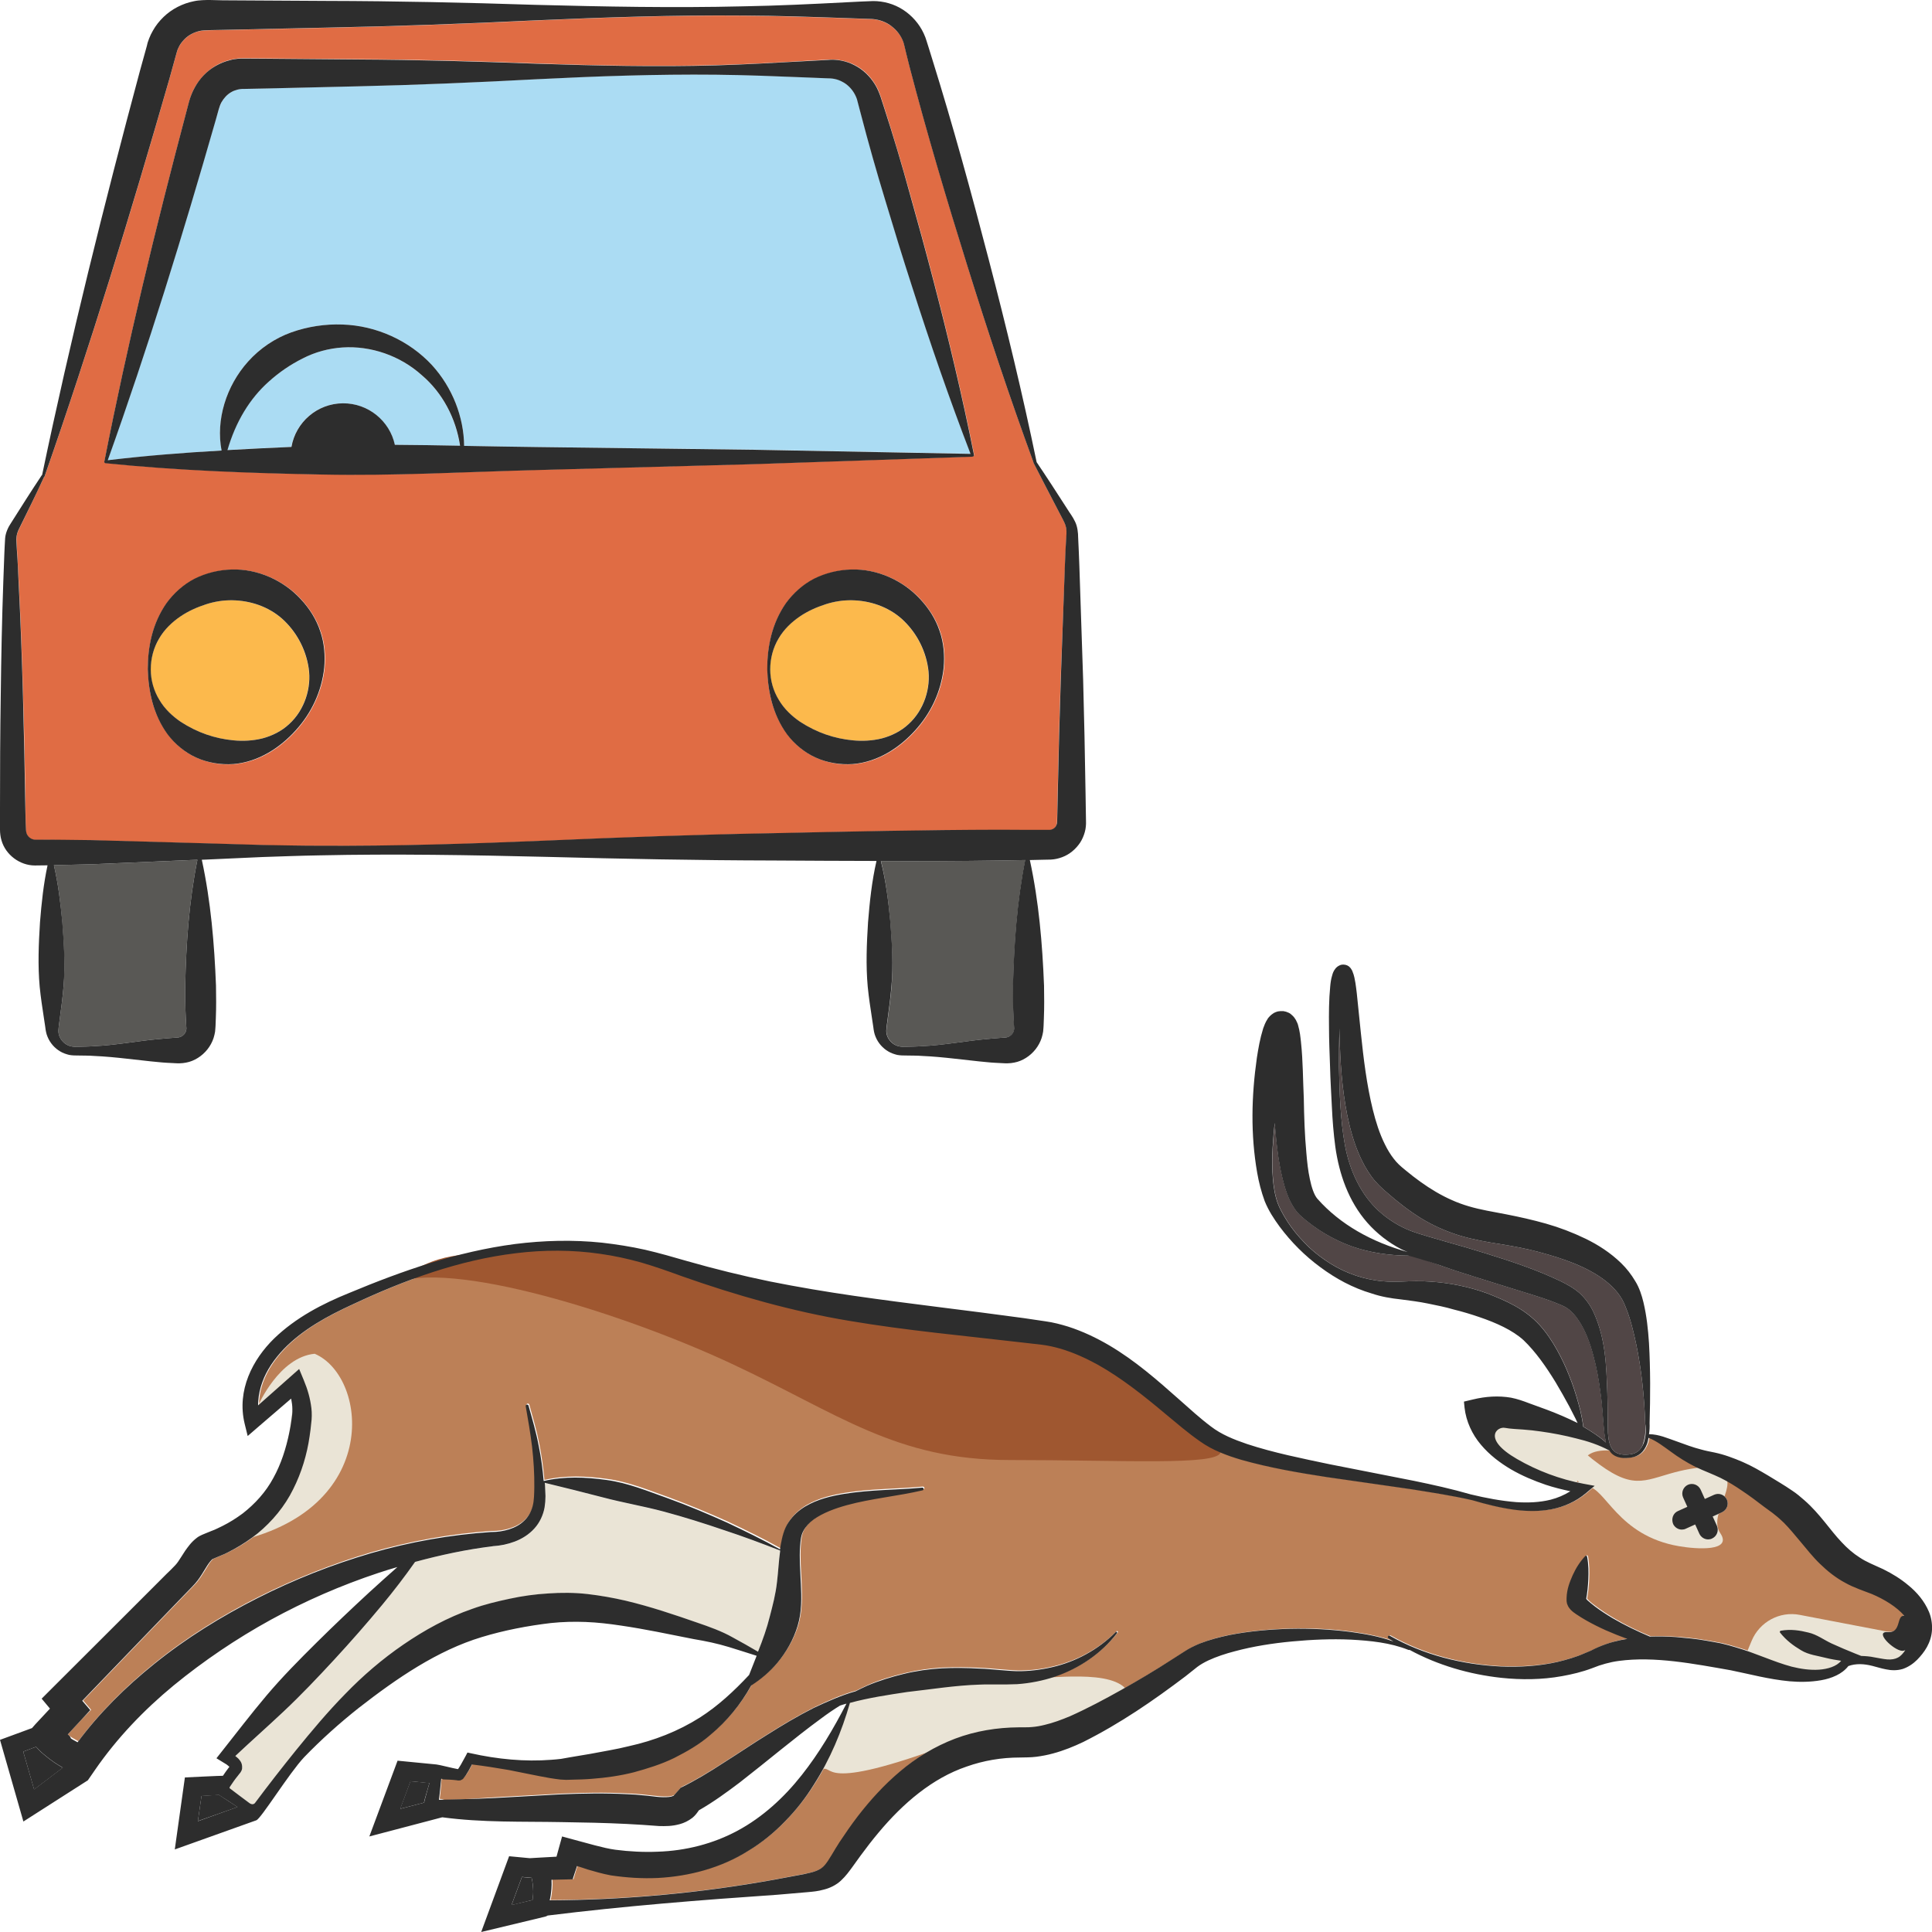 <?xml version="1.0" encoding="utf-8"?>
<!-- Generator: Adobe Illustrator 24.1.2, SVG Export Plug-In . SVG Version: 6.00 Build 0)  -->
<svg version="1.1" id="Layer_1" xmlns="http://www.w3.org/2000/svg" xmlns:xlink="http://www.w3.org/1999/xlink" x="0px" y="0px"
	 viewBox="0 0 128 128" style="enable-background:new 0 0 128 128;" xml:space="preserve">
<style type="text/css">
	.st0{fill:#595855;}
	.st1{fill:#FCB94C;}
	.st2{fill:#ABDCF3;}
	.st3{fill:#E06C44;}
	.st4{fill:#2D2D2D;}
	.st5{fill:#BC8057;}
	.st6{fill:#514646;}
	.st7{fill:#EAE4D6;}
	.st8{fill:#9F5730;}
</style>
<g>
	<g>
		<path class="st0" d="M58.37,57.05c2.64,0.01,5.27,0,7.91-0.04l1.65-0.03c-0.55,2.78-0.74,5.55-0.81,8.33c0,0.71,0,1.43,0.04,2.14
			l0.03,0.53l0.01,0.15c0,0.03,0,0.07-0.01,0.1c-0.02,0.13-0.09,0.26-0.21,0.36c-0.06,0.05-0.12,0.09-0.19,0.11
			c-0.08,0.03-0.12,0.04-0.34,0.05c-0.36,0.03-0.71,0.05-1.07,0.09c-0.71,0.06-1.42,0.17-2.14,0.26c-0.71,0.09-1.42,0.18-2.14,0.21
			c-0.36,0.03-0.71,0.03-1.07,0.04c-0.36,0.02-0.61-0.03-0.86-0.21c-0.23-0.17-0.39-0.43-0.43-0.69c-0.02-0.14-0.01-0.24,0.01-0.42
			l0.07-0.54c0.1-0.71,0.19-1.43,0.25-2.14c0.11-1.43,0.02-2.85-0.09-4.28C58.86,59.74,58.7,58.39,58.37,57.05z"/>
		<path class="st0" d="M3.57,57.32c0.84-0.02,1.68-0.04,2.53-0.06l6.98-0.3c-0.56,2.78-0.75,5.57-0.81,8.35c0,0.71,0,1.43,0.04,2.14
			l0.03,0.53l0.01,0.15c0,0.03,0,0.07-0.01,0.1c-0.02,0.13-0.09,0.26-0.21,0.36c-0.06,0.05-0.12,0.09-0.19,0.11
			c-0.08,0.03-0.12,0.04-0.34,0.05c-0.36,0.03-0.71,0.05-1.07,0.09C9.8,68.9,9.09,69.01,8.38,69.1c-0.71,0.09-1.42,0.18-2.14,0.21
			c-0.36,0.03-0.71,0.03-1.07,0.04c-0.36,0.02-0.61-0.03-0.86-0.21c-0.23-0.17-0.39-0.43-0.43-0.69c-0.02-0.14-0.01-0.24,0.01-0.42
			l0.07-0.54c0.1-0.71,0.19-1.43,0.25-2.14c0.11-1.43,0.02-2.85-0.09-4.28C4.01,59.83,3.86,58.58,3.57,57.32z"/>
		<path class="st1" d="M52.97,40.85c0.54-0.37,1.12-0.62,1.7-0.81c0.58-0.19,1.17-0.28,1.76-0.27c1.18,0.02,2.37,0.41,3.29,1.22
			c0.9,0.81,1.56,1.95,1.76,3.27c0.2,1.31-0.27,2.78-1.29,3.71c-0.5,0.47-1.13,0.78-1.77,0.95c-0.64,0.16-1.3,0.19-1.92,0.13
			c-1.24-0.12-2.39-0.51-3.5-1.23c-0.54-0.37-1.06-0.85-1.41-1.45c-0.37-0.6-0.57-1.31-0.57-2.02c0-0.71,0.19-1.42,0.55-2.02
			C51.92,41.7,52.43,41.22,52.97,40.85z"/>
		<path class="st2" d="M14.5,7.24c0.06-0.2,0.1-0.32,0.18-0.47c0.16-0.28,0.38-0.52,0.64-0.67c0.13-0.08,0.27-0.13,0.42-0.17
			c0.07-0.02,0.15-0.03,0.22-0.04l0.11-0.01l0.18,0l1.49-0.03l5.94-0.14c3.96-0.09,7.92-0.26,11.88-0.47
			c3.96-0.2,7.92-0.34,11.88-0.3c1.98,0.02,3.96,0.1,5.94,0.18l1.49,0.06c0.45,0,0.76,0.11,1.09,0.31c0.31,0.2,0.56,0.49,0.72,0.82
			c0.09,0.18,0.13,0.32,0.18,0.54l0.19,0.72c0.5,1.92,1.04,3.82,1.62,5.72c0.57,1.9,1.15,3.79,1.76,5.67
			c1.19,3.73,2.47,7.43,3.88,11.1l-14.24-0.27L35.7,29.62c-1.65-0.02-3.3-0.05-4.95-0.08c-0.02-1.92-0.78-3.87-2.13-5.35
			c-1.49-1.61-3.67-2.62-5.94-2.69c-1.13-0.04-2.28,0.13-3.38,0.52c-1.09,0.39-2.09,1.07-2.86,1.93c-1.46,1.62-2.15,3.88-1.76,5.9
			c-2.52,0.15-5.04,0.35-7.56,0.64c2.66-7.43,4.98-14.96,7.15-22.53L14.5,7.24z"/>
		<path class="st3" d="M1.3,34.98c-0.15,0.28-0.21,0.49-0.21,0.75l0.05,0.91c0.04,0.63,0.06,1.25,0.1,1.88
			c0.13,2.51,0.22,5.01,0.29,7.52c0.08,2.51,0.13,5.01,0.16,7.52L1.7,54.5l0.01,0.47c0,0.11,0.01,0.15,0.03,0.22
			c0.07,0.26,0.33,0.46,0.59,0.46c1.22-0.01,2.5,0.02,3.75,0.03l7.53,0.21L17.37,56c1.25,0.02,2.51,0.05,3.76,0.05
			c5.02,0.03,10.03-0.13,15.04-0.34c5.01-0.22,10.03-0.4,15.04-0.49c5.01-0.11,10.03-0.22,15.04-0.23l1.88,0.01l0.94,0l0.44,0
			c0.06,0,0.11-0.01,0.16-0.03c0.1-0.03,0.19-0.1,0.26-0.19c0.03-0.05,0.06-0.1,0.07-0.15c0.02-0.07,0.02-0.08,0.03-0.21l0.04-1.88
			c0.05-2.51,0.12-5.02,0.2-7.52l0.29-7.52c0.02-0.63,0.05-1.25,0.09-1.88c0.02-0.34,0.03-0.54-0.05-0.81
			c-0.07-0.22-0.26-0.53-0.39-0.8c-0.59-1.11-1.16-2.22-1.73-3.34c-0.01-0.01,0-0.02,0-0.03c-1.58-4.3-3.02-8.64-4.38-13.01
			c-1.36-4.38-2.68-8.78-3.84-13.23l-0.21-0.84l-0.1-0.42l-0.05-0.2l-0.04-0.14c-0.15-0.41-0.42-0.77-0.78-1.05
			c-0.36-0.27-0.8-0.44-1.26-0.48l-1.7-0.06c-2.3-0.08-4.59-0.15-6.89-0.17C44.63,1,40.04,1.16,35.44,1.36
			c-4.59,0.22-9.18,0.39-13.78,0.48l-6.89,0.15c-0.56,0.02-1.23,0-1.53,0.07c-0.38,0.07-0.73,0.26-1,0.53
			c-0.14,0.13-0.25,0.28-0.35,0.45c-0.05,0.08-0.09,0.17-0.12,0.25l-0.04,0.12l-0.06,0.21l-0.46,1.66
			c-2.53,8.82-5.22,17.61-8.26,26.3c-0.01,0.02-0.02,0.04-0.04,0.05C2.39,32.75,1.85,33.86,1.3,34.98z M50.84,44.34
			c-0.01-1.45,0.29-3.02,1.24-4.37c0.48-0.66,1.12-1.24,1.88-1.62c0.76-0.38,1.61-0.58,2.47-0.61c1.72-0.05,3.43,0.73,4.57,1.97
			c0.57,0.62,1.03,1.34,1.29,2.13c0.27,0.78,0.33,1.62,0.26,2.41c-0.17,1.59-0.87,3.02-1.89,4.15c-1.01,1.12-2.43,2.09-4.12,2.23
			c-0.83,0.07-1.68-0.08-2.45-0.42c-0.77-0.34-1.43-0.89-1.91-1.54C51.18,47.34,50.87,45.79,50.84,44.34z M9.8,44.34
			c-0.01-1.45,0.29-3.02,1.24-4.37c0.48-0.66,1.12-1.24,1.88-1.62c0.76-0.38,1.61-0.58,2.47-0.61c1.72-0.05,3.43,0.73,4.57,1.97
			c0.57,0.62,1.03,1.34,1.29,2.13c0.27,0.78,0.33,1.62,0.26,2.41c-0.17,1.59-0.87,3.02-1.89,4.15c-1.01,1.12-2.43,2.09-4.12,2.23
			c-0.83,0.07-1.68-0.08-2.45-0.42c-0.77-0.34-1.43-0.89-1.91-1.54C10.14,47.34,9.83,45.79,9.8,44.34z M6.91,30.61
			c0-0.01,0-0.01,0.01-0.02c0-0.01,0-0.01,0-0.02c1.53-7.8,3.4-15.5,5.43-23.16l0.19-0.72c0.08-0.27,0.2-0.62,0.37-0.91
			c0.33-0.58,0.81-1.09,1.4-1.44c0.3-0.17,0.62-0.3,0.96-0.38c0.17-0.04,0.34-0.07,0.51-0.09l0.26-0.01l0.2,0l1.49,0.01l5.94,0.05
			c3.96,0.02,7.92,0.13,11.89,0.28c3.96,0.14,7.92,0.22,11.88,0.11c1.98-0.05,3.96-0.16,5.94-0.28l1.48-0.08
			c0.54-0.05,1.23,0.07,1.76,0.35c0.56,0.28,1.02,0.73,1.35,1.26c0.16,0.25,0.3,0.58,0.38,0.83l0.23,0.71
			c0.61,1.89,1.17,3.78,1.7,5.69c0.54,1.91,1.06,3.82,1.56,5.74c1,3.83,1.92,7.69,2.7,11.59c0.01,0.04-0.02,0.09-0.06,0.11
			c-0.01,0-0.02,0-0.03,0c-0.01,0-0.01,0.01-0.02,0.01l-14.35,0.49l-14.36,0.39c-4.79,0.12-9.57,0.4-14.36,0.3
			c-4.79-0.09-9.57-0.26-14.36-0.75c-0.03,0-0.05-0.02-0.07-0.05c0,0,0,0,0,0C6.92,30.63,6.91,30.62,6.91,30.61z"/>
		<path class="st2" d="M20.04,23.75c0.81-0.42,1.72-0.67,2.65-0.73c1.87-0.12,3.81,0.54,5.26,1.85c1.35,1.15,2.25,2.84,2.52,4.66
			c-1.44-0.03-2.88-0.05-4.32-0.06c-0.34-1.58-1.76-2.76-3.44-2.75c-1.71,0.01-3.13,1.26-3.41,2.89c-1.42,0.06-2.83,0.12-4.25,0.21
			c0.54-1.86,1.46-3.4,2.74-4.54C18.49,24.67,19.23,24.16,20.04,23.75z"/>
		<path class="st1" d="M11.93,40.85c0.54-0.37,1.12-0.62,1.7-0.81c0.58-0.19,1.17-0.28,1.76-0.27c1.18,0.02,2.37,0.41,3.29,1.22
			c0.9,0.81,1.56,1.95,1.76,3.27c0.2,1.31-0.27,2.78-1.29,3.71c-0.5,0.47-1.13,0.78-1.77,0.95c-0.64,0.16-1.3,0.19-1.92,0.13
			c-1.24-0.12-2.39-0.51-3.5-1.23c-0.54-0.37-1.06-0.85-1.41-1.45c-0.37-0.6-0.57-1.31-0.57-2.02c0-0.71,0.19-1.42,0.55-2.02
			C10.88,41.7,11.39,41.22,11.93,40.85z"/>
		<path class="st4" d="M0,54.51l0,0.47c0,0.2,0.03,0.48,0.1,0.7c0.27,0.95,1.21,1.66,2.21,1.66c0.28,0,0.56-0.01,0.84-0.01
			c-0.27,1.26-0.4,2.51-0.5,3.77c-0.09,1.43-0.15,2.85-0.02,4.28c0.07,0.71,0.18,1.42,0.29,2.14l0.08,0.53
			c0.02,0.18,0.06,0.44,0.15,0.64c0.17,0.42,0.48,0.76,0.84,0.97c0.18,0.11,0.39,0.18,0.59,0.23c0.21,0.04,0.43,0.04,0.6,0.04
			c0.36,0.01,0.71,0,1.07,0.03c0.71,0.03,1.43,0.1,2.14,0.18c0.71,0.07,1.43,0.17,2.14,0.23c0.36,0.04,0.71,0.05,1.07,0.07
			c0.14,0.01,0.45,0.02,0.73-0.04c0.28-0.05,0.54-0.16,0.78-0.31c0.48-0.3,0.86-0.77,1.04-1.32c0.04-0.14,0.08-0.28,0.1-0.42
			c0.02-0.14,0.02-0.32,0.03-0.38l0.02-0.53c0.03-0.71,0.02-1.43,0.01-2.14c-0.11-2.78-0.34-5.56-0.94-8.34l0.27-0.01l3.76-0.17
			c1.25-0.04,2.51-0.09,3.76-0.11c5.01-0.11,10.03-0.02,15.05,0.1C41.2,56.9,46.21,57,51.23,57.01c2.28,0.01,4.56,0.03,6.84,0.03
			c-0.31,1.35-0.45,2.7-0.56,4.06c-0.09,1.43-0.15,2.85-0.02,4.28c0.07,0.71,0.18,1.42,0.29,2.14l0.08,0.53
			c0.02,0.18,0.06,0.44,0.15,0.64c0.17,0.42,0.48,0.76,0.84,0.97c0.18,0.11,0.39,0.18,0.59,0.23c0.21,0.04,0.43,0.04,0.6,0.04
			c0.36,0.01,0.71,0,1.07,0.03c0.71,0.03,1.43,0.1,2.14,0.18c0.71,0.07,1.43,0.17,2.14,0.23c0.36,0.04,0.71,0.05,1.07,0.07
			c0.14,0.01,0.45,0.02,0.73-0.04c0.28-0.05,0.54-0.16,0.78-0.31c0.48-0.3,0.86-0.77,1.04-1.32c0.04-0.14,0.08-0.28,0.1-0.42
			c0.02-0.14,0.02-0.32,0.03-0.38l0.02-0.53c0.03-0.71,0.02-1.43,0.01-2.14c-0.11-2.77-0.34-5.55-0.94-8.32l0.88-0.02l0.5-0.01
			c0.26-0.01,0.52-0.07,0.76-0.16c0.49-0.18,0.9-0.53,1.19-0.96c0.14-0.22,0.24-0.45,0.31-0.7c0.07-0.23,0.09-0.54,0.08-0.72
			l-0.03-1.88c-0.04-2.51-0.09-5.02-0.16-7.52l-0.25-7.52c-0.02-0.63-0.05-1.25-0.08-1.88c0-0.28-0.04-0.72-0.2-1.04
			c-0.17-0.36-0.35-0.57-0.52-0.85c-0.67-1.04-1.34-2.08-2.03-3.1c-0.93-4.5-2.01-8.97-3.17-13.41c-1.16-4.45-2.37-8.88-3.74-13.27
			L61.51,3.1l-0.13-0.41l-0.07-0.21L61.2,2.22c-0.3-0.65-0.79-1.2-1.38-1.58c-0.59-0.38-1.28-0.57-1.97-0.57
			c-0.62,0.02-1.16,0.05-1.75,0.08c-2.3,0.12-4.59,0.23-6.89,0.27c-4.59,0.11-9.19,0.02-13.78-0.1c-4.59-0.15-9.19-0.25-13.78-0.26
			l-6.89-0.04L13.9,0C13.66,0,13.21,0,12.85,0.08c-0.75,0.15-1.46,0.51-2.01,1.04c-0.28,0.27-0.52,0.57-0.71,0.91
			c-0.1,0.17-0.18,0.34-0.25,0.52l-0.1,0.28L9.73,3.04L9.27,4.7c-2.38,8.86-4.6,17.77-6.48,26.77c-0.01,0-0.01,0.01-0.02,0.01
			c-0.7,1.05-1.37,2.11-2.04,3.17c-0.18,0.26-0.36,0.64-0.39,1.01c-0.03,0.38-0.03,0.65-0.05,0.97c-0.03,0.63-0.04,1.25-0.07,1.88
			c-0.09,2.51-0.14,5.02-0.17,7.52C0.01,48.56,0,51.06,0,53.57L0,54.51z M58.99,61.09c-0.13-1.35-0.29-2.7-0.63-4.04
			c2.64,0.01,5.27,0,7.91-0.04l1.65-0.03c-0.55,2.78-0.74,5.55-0.81,8.33c0,0.71,0,1.43,0.04,2.14l0.03,0.53l0.01,0.15
			c0,0.03,0,0.07-0.01,0.1c-0.02,0.13-0.09,0.26-0.21,0.36c-0.06,0.05-0.12,0.09-0.19,0.11c-0.08,0.03-0.12,0.04-0.34,0.05
			c-0.36,0.03-0.71,0.05-1.07,0.09c-0.71,0.06-1.42,0.17-2.14,0.26c-0.71,0.09-1.42,0.18-2.14,0.21c-0.36,0.03-0.71,0.03-1.07,0.04
			c-0.36,0.02-0.61-0.03-0.86-0.21c-0.23-0.17-0.39-0.43-0.43-0.69c-0.02-0.14-0.01-0.24,0.01-0.42l0.07-0.54
			c0.1-0.71,0.19-1.43,0.25-2.14C59.19,63.94,59.1,62.51,58.99,61.09z M4.13,61.09c-0.12-1.26-0.27-2.51-0.56-3.77
			c0.84-0.02,1.68-0.04,2.53-0.06l6.98-0.3c-0.56,2.78-0.75,5.57-0.81,8.35c0,0.71,0,1.43,0.04,2.14l0.03,0.53l0.01,0.15
			c0,0.03,0,0.07-0.01,0.1c-0.02,0.13-0.09,0.26-0.21,0.36c-0.06,0.05-0.12,0.09-0.19,0.11c-0.08,0.03-0.12,0.04-0.34,0.05
			c-0.36,0.03-0.71,0.05-1.07,0.09C9.8,68.9,9.09,69.01,8.38,69.1c-0.71,0.09-1.42,0.18-2.14,0.21c-0.36,0.03-0.71,0.03-1.07,0.04
			c-0.36,0.02-0.61-0.03-0.86-0.21c-0.23-0.17-0.39-0.43-0.43-0.69c-0.02-0.14-0.01-0.24,0.01-0.42l0.07-0.54
			c0.1-0.71,0.19-1.43,0.25-2.14C4.33,63.94,4.24,62.51,4.13,61.09z M1.08,35.73c0.01-0.26,0.06-0.47,0.21-0.75
			c0.55-1.11,1.1-2.23,1.62-3.36c0.02-0.01,0.03-0.03,0.04-0.05c3.04-8.69,5.72-17.47,8.26-26.3l0.46-1.66l0.06-0.21l0.04-0.12
			c0.04-0.08,0.07-0.17,0.12-0.25c0.09-0.16,0.21-0.31,0.35-0.45c0.27-0.27,0.63-0.45,1-0.53c0.3-0.07,0.97-0.05,1.53-0.07
			l6.89-0.15c4.59-0.09,9.18-0.26,13.78-0.48c4.59-0.2,9.18-0.36,13.78-0.32c2.3,0.01,4.59,0.09,6.89,0.17l1.7,0.06
			c0.46,0.04,0.91,0.2,1.26,0.48c0.36,0.27,0.63,0.64,0.78,1.05l0.04,0.14l0.05,0.2l0.1,0.42l0.21,0.84
			c1.16,4.45,2.47,8.84,3.84,13.23c1.36,4.36,2.8,8.7,4.38,13.01c0,0.01,0,0.02,0,0.03c0.57,1.12,1.15,2.23,1.73,3.34
			c0.13,0.27,0.32,0.58,0.39,0.8c0.08,0.26,0.08,0.46,0.05,0.81c-0.04,0.63-0.07,1.25-0.09,1.88L70.28,45
			c-0.08,2.51-0.15,5.02-0.2,7.52l-0.04,1.88c-0.01,0.13-0.01,0.14-0.03,0.21c-0.02,0.05-0.04,0.1-0.07,0.15
			c-0.07,0.09-0.16,0.16-0.26,0.19c-0.05,0.02-0.1,0.03-0.16,0.03l-0.44,0l-0.94,0l-1.88-0.01c-5.02,0.01-10.03,0.12-15.04,0.23
			c-5.01,0.09-10.03,0.27-15.04,0.49c-5.01,0.21-10.03,0.37-15.04,0.34c-1.25,0-2.51-0.03-3.76-0.05l-3.76-0.11l-7.53-0.21
			c-1.25-0.01-2.52-0.04-3.75-0.03c-0.27,0-0.52-0.2-0.59-0.46c-0.02-0.07-0.02-0.11-0.03-0.22L1.7,54.5l-0.02-0.94
			c-0.04-2.51-0.09-5.02-0.16-7.52c-0.07-2.51-0.16-5.01-0.29-7.52c-0.03-0.63-0.05-1.25-0.1-1.88L1.08,35.73z"/>
		<path class="st4" d="M6.91,30.59c0,0.01-0.01,0.01-0.01,0.02c0,0.01,0.01,0.02,0.02,0.03c0,0,0,0,0,0
			c0.02,0.03,0.04,0.05,0.07,0.05c4.79,0.49,9.58,0.66,14.36,0.75c4.79,0.1,9.57-0.18,14.36-0.3l14.36-0.39l14.35-0.49
			c0.01,0,0.01-0.01,0.02-0.01c0.01,0,0.02,0,0.03,0c0.04-0.02,0.07-0.06,0.06-0.11c-0.78-3.9-1.7-7.76-2.7-11.59
			c-0.5-1.92-1.02-3.83-1.56-5.74c-0.52-1.91-1.09-3.81-1.7-5.69l-0.23-0.71c-0.09-0.26-0.22-0.58-0.38-0.83
			c-0.33-0.53-0.79-0.98-1.35-1.26c-0.54-0.29-1.22-0.41-1.76-0.35l-1.48,0.08c-1.98,0.11-3.96,0.22-5.94,0.28
			c-3.96,0.11-7.92,0.02-11.88-0.11c-3.96-0.15-7.92-0.26-11.89-0.28l-5.94-0.05l-1.49-0.01l-0.2,0l-0.26,0.01
			c-0.17,0.02-0.34,0.04-0.51,0.09c-0.34,0.08-0.66,0.21-0.96,0.38c-0.6,0.34-1.08,0.85-1.4,1.44c-0.16,0.28-0.29,0.63-0.37,0.91
			l-0.19,0.72c-2.03,7.66-3.9,15.36-5.43,23.16C6.91,30.58,6.91,30.58,6.91,30.59z M15.07,29.82c0.54-1.86,1.46-3.4,2.74-4.54
			c0.68-0.61,1.42-1.12,2.24-1.53c0.81-0.42,1.72-0.67,2.65-0.73c1.87-0.12,3.81,0.54,5.26,1.85c1.35,1.15,2.25,2.84,2.52,4.66
			c-1.44-0.03-2.88-0.05-4.32-0.06c-0.34-1.58-1.76-2.76-3.44-2.75c-1.71,0.01-3.13,1.26-3.41,2.89
			C17.9,29.67,16.49,29.74,15.07,29.82z M7.14,30.49c2.66-7.43,4.98-14.96,7.15-22.53l0.2-0.71c0.06-0.2,0.1-0.32,0.18-0.47
			c0.16-0.28,0.38-0.52,0.64-0.67c0.13-0.08,0.27-0.13,0.42-0.17c0.07-0.02,0.15-0.03,0.22-0.04l0.11-0.01l0.18,0l1.49-0.03
			l5.94-0.14c3.96-0.09,7.92-0.26,11.88-0.47c3.96-0.2,7.92-0.34,11.88-0.3c1.98,0.02,3.96,0.1,5.94,0.18l1.49,0.06
			c0.45,0,0.76,0.11,1.09,0.31c0.31,0.2,0.56,0.49,0.72,0.82c0.09,0.18,0.13,0.32,0.18,0.54l0.19,0.72c0.5,1.92,1.04,3.82,1.62,5.72
			c0.57,1.9,1.15,3.79,1.76,5.67c1.19,3.73,2.47,7.43,3.88,11.1l-14.24-0.27L35.7,29.62c-1.65-0.02-3.3-0.05-4.95-0.08
			c-0.02-1.92-0.78-3.87-2.13-5.35c-1.49-1.61-3.67-2.62-5.94-2.69c-1.13-0.04-2.28,0.13-3.38,0.52c-1.09,0.39-2.09,1.07-2.86,1.93
			c-1.46,1.62-2.15,3.88-1.76,5.9C12.18,29.99,9.66,30.19,7.14,30.49z"/>
		<path class="st4" d="M11.03,39.96c-0.95,1.36-1.24,2.92-1.24,4.37c0.04,1.45,0.35,3.01,1.32,4.33c0.49,0.65,1.15,1.2,1.91,1.54
			c0.76,0.34,1.62,0.48,2.45,0.42c1.68-0.14,3.11-1.11,4.12-2.23c1.03-1.13,1.72-2.56,1.89-4.15c0.07-0.79,0.01-1.63-0.26-2.41
			c-0.26-0.79-0.71-1.51-1.29-2.13c-1.14-1.24-2.84-2.02-4.57-1.97c-0.85,0.02-1.71,0.23-2.47,0.61
			C12.15,38.72,11.51,39.3,11.03,39.96z M10.54,42.31c0.35-0.61,0.86-1.09,1.4-1.46c0.54-0.37,1.12-0.62,1.7-0.81
			c0.58-0.19,1.17-0.28,1.76-0.27c1.18,0.02,2.37,0.41,3.29,1.22c0.9,0.81,1.56,1.95,1.76,3.27c0.2,1.31-0.27,2.78-1.29,3.71
			c-0.5,0.47-1.13,0.78-1.77,0.95c-0.64,0.16-1.3,0.19-1.92,0.13c-1.24-0.12-2.39-0.51-3.5-1.23c-0.54-0.37-1.06-0.85-1.41-1.45
			c-0.37-0.6-0.57-1.31-0.57-2.02C9.99,43.62,10.18,42.91,10.54,42.31z"/>
		<path class="st4" d="M52.07,39.96c-0.95,1.36-1.24,2.92-1.24,4.37c0.04,1.45,0.35,3.01,1.32,4.33c0.49,0.65,1.15,1.2,1.91,1.54
			c0.76,0.34,1.62,0.48,2.45,0.42c1.68-0.14,3.11-1.11,4.12-2.23c1.03-1.13,1.72-2.56,1.89-4.15c0.07-0.79,0.01-1.63-0.26-2.41
			c-0.26-0.79-0.71-1.51-1.29-2.13c-1.14-1.24-2.84-2.02-4.57-1.97c-0.85,0.02-1.71,0.23-2.47,0.61
			C53.19,38.72,52.55,39.3,52.07,39.96z M51.58,42.31c0.35-0.61,0.86-1.09,1.4-1.46c0.54-0.37,1.12-0.62,1.7-0.81
			c0.58-0.19,1.17-0.28,1.76-0.27c1.18,0.02,2.37,0.41,3.29,1.22c0.9,0.81,1.56,1.95,1.76,3.27c0.2,1.31-0.27,2.78-1.29,3.71
			c-0.5,0.47-1.13,0.78-1.77,0.95c-0.64,0.16-1.3,0.19-1.92,0.13c-1.24-0.12-2.39-0.51-3.5-1.23c-0.54-0.37-1.06-0.85-1.41-1.45
			c-0.37-0.6-0.57-1.31-0.57-2.02C51.03,43.62,51.22,42.91,51.58,42.31z"/>
	</g>
	<g>
		<path class="st5" d="M30.5,117.25C30.51,117.25,30.5,117.25,30.5,117.25L30.5,117.25L30.5,117.25z"/>
		<path class="st6" d="M108.58,96.1c-0.15,0.14-0.34,0.22-0.55,0.25c-0.41,0.06-0.88,0.04-1.15-0.26c-0.26-0.3-0.32-0.75-0.35-1.17
			c-0.03-0.86-0.01-1.76-0.04-2.64c-0.07-1.76-0.1-3.58-0.92-5.36c-0.21-0.44-0.51-0.87-0.91-1.24c-0.43-0.38-0.86-0.59-1.27-0.8
			c-0.84-0.4-1.66-0.73-2.5-1.03c-0.84-0.3-1.68-0.57-2.52-0.83c-0.84-0.26-1.68-0.51-2.52-0.74c-0.83-0.25-1.7-0.47-2.43-0.75
			c-0.75-0.3-1.44-0.73-2.04-1.27c-1.21-1.09-1.96-2.69-2.27-4.37c-0.31-1.68-0.36-3.46-0.4-5.21c0-0.85,0-1.71,0.04-2.56l0,0.4
			c0.04,1.77,0.15,3.57,0.51,5.37c0.19,0.9,0.43,1.81,0.83,2.7c0.2,0.45,0.44,0.89,0.74,1.31c0.29,0.42,0.73,0.84,1.05,1.1
			c0.69,0.61,1.42,1.18,2.23,1.69c0.81,0.5,1.71,0.9,2.63,1.18c0.92,0.27,1.84,0.43,2.69,0.56c0.85,0.14,1.68,0.29,2.49,0.51
			c1.61,0.43,3.22,0.97,4.45,1.92c0.61,0.49,1.08,1.02,1.35,1.78c0.31,0.76,0.51,1.6,0.69,2.45c0.35,1.7,0.53,3.45,0.59,5.2l0,0.01
			l0,0c0.04,0.42,0.01,0.87-0.12,1.27C108.84,95.78,108.73,95.96,108.58,96.1z"/>
		<path class="st6" d="M93.31,83.19c0.05,0,0.1-0.04,0.1-0.09c0-0.04-0.01-0.06,0.08-0.02c0.69,0.3,1.21,0.5,1.89,0.74
			c0.83,0.3,1.67,0.57,2.51,0.83l2.5,0.78c0.83,0.26,1.66,0.5,2.44,0.79c0.38,0.15,0.78,0.29,1.03,0.47
			c0.28,0.19,0.52,0.47,0.74,0.8c0.44,0.65,0.74,1.46,0.96,2.28c0.23,0.83,0.38,1.69,0.49,2.55c0.13,0.87,0.15,1.74,0.25,2.63
			c0.03,0.2,0.06,0.42,0.11,0.62c-0.46-0.41-0.98-0.74-1.51-1.05l-0.02-0.16c-0.02-0.16-0.05-0.31-0.08-0.47
			c-0.06-0.31-0.13-0.62-0.22-0.92c-0.17-0.61-0.36-1.21-0.6-1.8c-0.23-0.59-0.5-1.17-0.82-1.74c-0.32-0.57-0.68-1.12-1.14-1.63
			c-1-1.1-2.24-1.62-3.45-2.1c-1.23-0.45-2.51-0.71-3.8-0.79c-0.64-0.05-1.3-0.03-1.93,0c-0.58,0.02-1.16,0.01-1.74-0.09
			c-1.16-0.18-2.3-0.64-3.28-1.32c-0.49-0.34-0.97-0.72-1.38-1.16c-0.42-0.43-0.81-0.9-1.13-1.4c-0.32-0.5-0.62-1.03-0.76-1.57
			c-0.15-0.55-0.21-1.15-0.24-1.74c-0.05-1.07,0.04-2.15,0.15-3.23c0.06,0.74,0.13,1.49,0.24,2.25c0.1,0.64,0.22,1.28,0.41,1.93
			c0.1,0.33,0.21,0.66,0.37,0.99c0.16,0.32,0.39,0.71,0.72,1c0.99,0.88,2.15,1.57,3.38,2.01C90.77,83,92.06,83.18,93.31,83.19
			L93.31,83.19z"/>
		<path class="st4" d="M33.89,126.22l0.69-1.86l0.64,0.06c0.01,0.04,0.02,0.08,0.03,0.12c0.04,0.19,0.06,0.39,0.07,0.58
			c0.02,0.26,0,0.51-0.04,0.76L33.89,126.22z"/>
		<path class="st4" d="M28.17,119.1c-0.03,0.12-0.06,0.21-0.08,0.33l-1.58,0.41l0.68-1.83l1.26,0.12l-0.11,0.38L28.17,119.1z"/>
		<path class="st7" d="M32.67,102.45l-0.05,0c0.54-0.03,1.01-0.13,1.49-0.31c0.47-0.18,0.93-0.46,1.29-0.86
			c0.36-0.39,0.59-0.9,0.68-1.4c0.04-0.25,0.06-0.5,0.06-0.75l-0.03-0.69c0-0.06-0.01-0.12-0.02-0.19c1.33,0.32,2.6,0.64,3.87,0.97
			c1.32,0.35,2.69,0.58,4.03,0.94c1.34,0.36,2.67,0.78,3.99,1.23c1.25,0.41,2.48,0.87,3.71,1.35c-0.1,0.72-0.13,1.42-0.21,2.07
			c-0.09,0.83-0.29,1.57-0.48,2.3c-0.19,0.77-0.46,1.53-0.78,2.33c-0.55-0.32-1.1-0.64-1.68-0.95c-0.72-0.41-1.57-0.71-2.33-0.97
			c-1.55-0.54-3.12-1.07-4.76-1.46c-0.82-0.19-1.66-0.34-2.52-0.44c-0.87-0.1-1.75-0.1-2.61-0.04c-0.86,0.05-1.72,0.17-2.55,0.35
			c-0.84,0.18-1.65,0.37-2.48,0.67c-1.65,0.57-3.17,1.41-4.57,2.37c-1.4,0.96-2.68,2.06-3.84,3.26c-1.17,1.19-2.24,2.47-3.28,3.75
			c-0.92,1.14-1.81,2.28-2.69,3.46c-0.17,0.23-0.41,0.01-0.41,0.01c-0.43-0.32-0.86-0.64-1.29-0.97c0.01-0.02,0-0.05,0.01-0.07
			c0.17-0.26,0.35-0.52,0.54-0.75l0.1-0.13c0,0,0.16-0.16,0.18-0.35c0.03-0.39-0.15-0.53-0.24-0.65c-0.07-0.07-0.14-0.12-0.21-0.18
			c1.05-0.99,2.14-1.95,3.19-2.94c1.17-1.1,2.27-2.26,3.36-3.44c1.09-1.18,2.15-2.39,3.18-3.63c0.75-0.93,1.48-1.88,2.18-2.86
			C29.2,103.02,30.92,102.66,32.67,102.45z"/>
		<path class="st4" d="M13.11,120.65l0.24-1.67l1.15-0.07c0.42,0.27,0.83,0.54,1.24,0.81L13.11,120.65z"/>
		<path class="st5" d="M105.06,105.82c-0.01-0.01-0.01-0.02-0.02-0.02C105.04,105.79,105.03,105.76,105.06,105.82z"/>
		<path class="st4" d="M2.6,115.96c0.11,0.11,0.22,0.21,0.33,0.3c0.22,0.19,0.45,0.36,0.68,0.52c0.18,0.12,0.37,0.23,0.55,0.34
			l-1.9,1.44l-0.72-2.51l0.85-0.32C2.46,115.82,2.53,115.88,2.6,115.96z"/>
		<path class="st5" d="M5.37,113.96l-0.88,0.95c0.09,0.07,0.17,0.14,0.26,0.2c0.14,0.09,0.3,0.16,0.44,0.25
			c1.46-1.97,3.21-3.69,5.09-5.2c2.12-1.71,4.44-3.14,6.85-4.36c2.41-1.21,4.93-2.21,7.51-2.97c2.59-0.74,5.25-1.22,7.94-1.4l0.03,0
			h0.02c0.76,0,1.63-0.23,2.15-0.75c0.27-0.25,0.46-0.59,0.56-0.97c0.1-0.37,0.1-0.81,0.11-1.26c0.01-0.89-0.04-1.78-0.15-2.68
			c-0.1-0.89-0.26-1.78-0.42-2.67c-0.01-0.05,0.02-0.1,0.07-0.11c0.05-0.01,0.1,0.02,0.12,0.07l0,0.01c0.24,0.87,0.5,1.75,0.67,2.64
			c0.15,0.77,0.26,1.55,0.33,2.34c1.37-0.32,2.78-0.26,4.15-0.07c1.43,0.19,2.76,0.75,4.09,1.22c1.33,0.49,2.63,1.03,3.92,1.61
			c1.18,0.56,2.36,1.13,3.5,1.77c0.02-0.13,0.04-0.25,0.06-0.38c0.08-0.42,0.2-0.99,0.51-1.43c0.3-0.45,0.7-0.79,1.11-1.04
			c0.84-0.49,1.73-0.69,2.59-0.83c1.74-0.28,3.45-0.25,5.14-0.41c0.05,0,0.09,0.03,0.1,0.07c0.01,0.05-0.02,0.1-0.07,0.11
			c-1.68,0.39-3.4,0.54-5.01,0.98c-0.8,0.22-1.58,0.51-2.19,0.94c-0.3,0.22-0.54,0.48-0.69,0.76c-0.16,0.29-0.19,0.58-0.22,1.01
			c-0.06,0.79,0.01,1.62,0.05,2.5c0.03,0.88,0.06,1.85-0.21,2.77c-0.27,0.92-0.76,1.75-1.34,2.46c-0.49,0.6-1.09,1.09-1.74,1.51
			c-0.68,1.22-1.58,2.34-2.69,3.26c-0.72,0.63-1.56,1.11-2.41,1.54c-0.86,0.42-1.77,0.7-2.68,0.95c-0.92,0.23-1.84,0.36-2.76,0.43
			c-0.46,0.04-0.92,0.05-1.38,0.06l-0.34,0.01l-0.38-0.02c-0.24-0.03-0.48-0.06-0.71-0.1c-0.93-0.16-1.81-0.36-2.7-0.53
			c-0.82-0.14-1.63-0.26-2.45-0.37c-0.07,0.14-0.14,0.27-0.22,0.41c-0.06,0.1-0.12,0.21-0.19,0.31c-0.04,0.05-0.07,0.11-0.13,0.17
			c-0.04,0.03-0.04,0.07-0.2,0.15c-0.02,0.03-0.22,0.02-0.19,0.02l-0.02,0l-0.04-0.01c-0.3-0.04-0.61-0.05-0.92-0.06
			c-0.2-0.16-0.12,0.05-0.16,0.09l-0.06,0.78l-0.06,0.49c0.11,0,0.21,0.02,0.3,0.07c1.13-0.02,2.28-0.11,3.44-0.18l4.33-0.24
			c1.46-0.06,2.92-0.09,4.4-0.01c0.37,0.01,0.74,0.04,1.11,0.08c0.39,0.04,0.75,0.09,1.05,0.11c0.3,0.02,0.59,0.02,0.76-0.03
			c0.09-0.02,0.12-0.05,0.14-0.05c0.01,0,0,0,0.02-0.01l0.47-0.53c0.95-0.46,1.92-1.05,2.87-1.67c0.97-0.61,1.92-1.26,2.91-1.87
			c0.98-0.62,1.99-1.22,3.04-1.75c0.9-0.43,1.81-0.84,2.77-1.1c0.25-0.13,0.51-0.25,0.77-0.37c0.78-0.34,1.59-0.58,2.42-0.78
			c0.82-0.2,1.66-0.32,2.51-0.37c0.85-0.03,1.69-0.03,2.53,0.02c0.42,0.01,0.84,0.06,1.26,0.09c0.42,0.03,0.79,0.07,1.19,0.08
			c0.79,0.01,1.58-0.08,2.36-0.27c1.55-0.36,3.03-1.16,4.18-2.31l0-0.01c0.02-0.02,0.06-0.02,0.08-0.01
			c0.03,0.02,0.03,0.06,0.01,0.09c-1.02,1.33-2.48,2.32-4.09,2.87c-0.81,0.27-1.66,0.44-2.52,0.5c-0.42,0.02-0.87,0.02-1.28,0.02
			c-0.41,0-0.81-0.02-1.21,0.01c-1.62,0.05-3.21,0.31-4.8,0.49c-1.26,0.19-2.55,0.38-3.79,0.72c-0.54,1.88-1.31,3.73-2.39,5.42
			c-0.54,0.86-1.18,1.68-1.9,2.42c-0.72,0.75-1.53,1.42-2.44,1.96c-1.79,1.13-3.91,1.69-5.99,1.8c-1.05,0.05-2.08-0.02-3.11-0.17
			c-0.59-0.1-1.04-0.25-1.54-0.39c-0.24-0.07-0.48-0.15-0.71-0.23l-0.12,0.36L38,124.49l-0.52,0.01l-0.88,0.02
			c0.01,0.21,0.01,0.42-0.01,0.63c-0.02,0.24-0.05,0.49-0.11,0.73c5-0.02,9.99-0.48,14.9-1.37l1.93-0.36
			c0.31-0.06,0.61-0.13,0.85-0.23c0.25-0.1,0.4-0.21,0.54-0.37c0.29-0.34,0.62-0.99,0.99-1.54c0.37-0.56,0.76-1.12,1.17-1.66
			c0.83-1.08,1.76-2.11,2.83-3.01c1.07-0.91,2.3-1.66,3.65-2.17c1.34-0.51,2.79-0.74,4.21-0.75c0.4-0.01,0.59,0,0.88-0.02
			c0.27-0.02,0.55-0.07,0.83-0.14c0.56-0.13,1.14-0.34,1.7-0.58c1.12-0.5,2.29-1.12,3.41-1.75c1.12-0.64,2.24-1.3,3.34-2.01
			l0.83-0.53c0.33-0.22,0.66-0.38,1-0.52c0.67-0.26,1.33-0.44,2-0.57c1.34-0.26,2.67-0.37,4.01-0.41c1.34-0.03,2.67,0.03,3.99,0.21
			c0.95,0.13,1.92,0.31,2.83,0.63c-0.11-0.07-0.22-0.14-0.32-0.21c-0.04-0.03-0.05-0.08-0.03-0.13c0.03-0.04,0.09-0.06,0.13-0.03
			c2.26,1.28,4.82,1.91,7.36,2.03c1.27,0.04,2.55-0.03,3.77-0.31c0.61-0.15,1.21-0.32,1.77-0.57l0.43-0.18
			c0.16-0.08,0.32-0.16,0.48-0.23c0.33-0.14,0.67-0.25,1.01-0.35c0.3-0.08,0.6-0.14,0.9-0.19c-0.47-0.17-0.94-0.36-1.4-0.56
			c-0.45-0.2-0.89-0.42-1.33-0.67c-0.22-0.13-0.44-0.25-0.66-0.41c-0.11-0.08-0.23-0.16-0.36-0.29c-0.07-0.09-0.14-0.11-0.24-0.4
			c-0.05-0.24-0.02-0.23-0.03-0.27l0-0.12c0.02-0.58,0.2-1.03,0.4-1.49c0.21-0.45,0.46-0.88,0.84-1.28
			c0.01-0.01,0.02-0.02,0.04-0.02c0.04-0.01,0.08,0.02,0.08,0.06c0.1,0.53,0.1,1.02,0.08,1.5c-0.02,0.46-0.07,0.93-0.14,1.3
			c0.03,0.03,0.05,0.06,0.08,0.09c0.15,0.15,0.32,0.29,0.51,0.42c0.36,0.27,0.76,0.53,1.16,0.77c0.79,0.47,1.62,0.87,2.47,1.22
			c0.58-0.02,1.17-0.01,1.74,0.03c0.67,0.05,1.34,0.12,2,0.24c0.33,0.06,0.65,0.11,0.99,0.18c0.34,0.08,0.67,0.17,0.99,0.27
			c1.3,0.38,2.48,0.95,3.67,1.27c0.59,0.16,1.21,0.24,1.82,0.2c0.56-0.04,1.16-0.21,1.46-0.59c-0.32-0.06-0.65-0.1-0.97-0.18
			c-0.58-0.14-1.19-0.21-1.69-0.52c-0.51-0.3-0.98-0.64-1.39-1.17c-0.01-0.01-0.01-0.02-0.01-0.03c-0.01-0.04,0.02-0.08,0.06-0.09
			c0.67-0.12,1.26-0.02,1.83,0.12c0.57,0.13,1.03,0.5,1.55,0.73c0.52,0.24,1.04,0.46,1.57,0.67c0.13,0.05,0.25,0.1,0.38,0.15
			c0.29,0,0.58,0.03,0.85,0.09c0.31,0.05,0.61,0.11,0.88,0.14c0.27,0.02,0.51-0.02,0.7-0.12c0.18-0.09,0.35-0.28,0.49-0.49
			c-0.07,0.01-0.14,0.04-0.22,0.04c-0.56-0.04-1.86-1.3-0.94-1.24c0.92,0.06,0.54-1.11,1.09-1.09c-0.52-0.59-1.32-1.08-2.14-1.43
			c-0.45-0.18-1.18-0.41-1.78-0.75c-0.62-0.34-1.17-0.78-1.66-1.25c-0.49-0.47-0.88-0.98-1.27-1.44c-0.39-0.46-0.74-0.9-1.12-1.28
			c-0.19-0.19-0.39-0.37-0.59-0.52c-0.18-0.16-0.49-0.35-0.71-0.53c-0.49-0.37-0.96-0.72-1.44-1.05c-0.48-0.33-0.96-0.63-1.47-0.88
			c-0.25-0.12-0.51-0.24-0.77-0.34c-0.29-0.12-0.6-0.25-0.89-0.39c-0.58-0.29-1.12-0.63-1.62-1c-0.49-0.35-0.95-0.71-1.48-0.92
			c-0.03,0.15-0.05,0.29-0.11,0.43c-0.09,0.22-0.21,0.43-0.39,0.59c-0.18,0.16-0.42,0.26-0.66,0.29c-0.43,0.06-0.97,0.06-1.32-0.31
			c-0.04-0.05-0.07-0.1-0.11-0.16c-0.7-0.37-1.44-0.62-2.2-0.8c-0.77-0.19-1.55-0.35-2.34-0.46c-0.39-0.06-0.79-0.1-1.19-0.13
			c-0.4-0.02-0.8-0.03-1.19-0.11c-0.52-0.1-1.02-0.28-1.53-0.5c0.14,0.38,0.34,0.75,0.6,1.08c0.46,0.58,1.06,1.07,1.72,1.48
			c1.32,0.81,2.86,1.35,4.4,1.64l0.75,0.14l-0.57,0.48c-0.65,0.55-1.45,0.91-2.27,1.07c-0.82,0.16-1.65,0.14-2.45,0.04
			c-0.96-0.12-1.88-0.35-2.79-0.63c-1.33-0.3-2.69-0.51-4.04-0.73l-5.64-0.81c-1.88-0.29-3.77-0.61-5.64-1.14
			c-0.47-0.14-0.94-0.29-1.4-0.49c-0.46-0.19-0.95-0.45-1.35-0.74c-0.82-0.57-1.54-1.2-2.27-1.8c-1.45-1.21-2.91-2.38-4.49-3.27
			c-0.79-0.44-1.61-0.81-2.46-1.06c-0.42-0.12-0.85-0.22-1.28-0.27l-1.4-0.16c-3.76-0.44-7.55-0.78-11.33-1.42
			c-3.78-0.63-7.5-1.69-11.1-2.96c-0.91-0.33-1.78-0.64-2.67-0.9c-0.9-0.25-1.81-0.46-2.73-0.58c-1.85-0.27-3.74-0.27-5.6-0.04
			c-3.74,0.45-7.32,1.76-10.74,3.36c-1.71,0.78-3.36,1.67-4.62,2.98c-0.62,0.65-1.13,1.39-1.43,2.2c-0.15,0.41-0.24,0.83-0.27,1.25
			c-0.01,0.09-0.01,0.19-0.01,0.29l2.12-1.88l0.6-0.53l0.31,0.75c0.25,0.6,0.42,1.18,0.5,1.84c0.04,0.32,0.02,0.72-0.01,0.99
			c-0.03,0.3-0.06,0.6-0.11,0.89c-0.17,1.19-0.52,2.38-1.09,3.5c-0.56,1.12-1.38,2.12-2.35,2.92c-0.49,0.39-1.01,0.74-1.56,1.04
			c-0.28,0.14-0.55,0.3-0.83,0.41c-0.26,0.11-0.67,0.28-0.62,0.27c-0.07,0.05-0.21,0.21-0.34,0.43c-0.13,0.21-0.28,0.47-0.47,0.75
			c-0.1,0.14-0.2,0.29-0.33,0.43c-0.14,0.16-0.21,0.22-0.32,0.34l-0.6,0.62l-2.4,2.49l-4.15,4.31l0.53,0.62L5.37,113.96z
			 M111.17,100.11l0.62-0.28l-0.28-0.62c-0.14-0.32,0-0.69,0.32-0.84c0.32-0.14,0.69,0,0.84,0.32l0.28,0.62l0.62-0.28
			c0.32-0.14,0.69,0,0.84,0.32c0.14,0.32,0,0.69-0.32,0.84l-0.62,0.28l0.28,0.62c0.14,0.32,0,0.69-0.32,0.84
			c-0.08,0.04-0.17,0.06-0.26,0.06c-0.24,0-0.47-0.14-0.58-0.37l-0.28-0.62l-0.62,0.28c-0.08,0.04-0.17,0.06-0.26,0.06
			c-0.24,0-0.47-0.14-0.58-0.37C110.71,100.62,110.85,100.25,111.17,100.11z"/>
		<path class="st7" d="M68.28,111.12c0.97,0.2,5.61-0.66,6.48,1.02c-2.14,1.28-6.58,3.06-8.01,3.06c-1.43,0-2.5,0.36-3.55,0.26
			c-9.36,3.51-7.78,1.29-8.86,1.81c-1.4,0.68,1.93-3.95,1.74-4.39c1.17-0.74,7.24-1.71,8.42-1.76
			C65.68,111.07,68.28,111.12,68.28,111.12z"/>
		<path class="st7" d="M17.11,93.11c0,0,1.39-3.2,3.74-3.42c3.62,1.56,4.5,10.78-5.99,12.59c1.78-1.3,3.92-3,4.13-5.56
			c0.22-2.56,0.54-4.36,0.54-4.36L17.11,93.11z"/>
		<path class="st7" d="M106.85,96.11c-3.28-0.25-1.28,2.52-3.14,2.26c-1.87-0.25-5.17-1.95-4.66-3.56s6.64,0.79,7.15,0.88
			L106.85,96.11z"/>
		<path class="st8" d="M80.86,96.23c-0.24,0.88-6.41,0.5-13.97,0.5s-11.33-3.07-18.42-6.38c-7.08-3.31-18.68-6.96-22.46-5.3
			c3.31-2.36,4.4-1.71,8.06-2.32c3.66-0.61,9.54,0.53,13.58,2.14c4.04,0.69,17.78,2.67,21.21,3.2C72.3,88.6,80.86,96.23,80.86,96.23
			z"/>
		<path class="st7" d="M125.61,108.21l-6.37-1.22c-1.34-0.26-2.67,0.47-3.19,1.72l-0.56,1.35c0,0,4.4,1.75,5.72,0.82
			c1.98-1.39,5.01-0.81,5.01-0.81l0.62-1.14L125.61,108.21z"/>
		<path class="st7" d="M114,97.54c1.36,0.7-0.88,2.79-0.03,4.03c0.84,1.24-1.58,1.07-2.73,0.87c-4.1-0.7-4.87-3.9-6.09-3.96
			c-1.22-0.06-1.61-3.44-0.19-2.25c2.93,2.47,3.66,1.99,5.65,1.41s3.15-0.45,3.15-0.45L114,97.54z"/>
		<path class="st4" d="M2.12,114.49L0,115.27l1.55,5.41l4.27-2.73l0.49-0.71c1.43-2.07,3.21-3.94,5.2-5.58
			c1.99-1.63,4.15-3.09,6.42-4.34c2.28-1.25,4.67-2.29,7.14-3.11c0.42-0.14,0.84-0.27,1.26-0.39c-0.63,0.56-1.26,1.12-1.88,1.69
			c-1.18,1.09-2.34,2.19-3.48,3.32c-1.14,1.13-2.27,2.27-3.31,3.5c-1.04,1.23-2.02,2.52-3.02,3.78l-0.3,0.38l0.36,0.22l0.18,0.11
			l0.13,0.08c0.07,0.05,0.14,0.11,0.19,0.16c-0.02,0.03-0.04,0.05-0.06,0.07c-0.13,0.17-0.25,0.34-0.37,0.52
			c-0.06-0.01-2.52,0.11-2.52,0.11l-0.67,4.77l5.4-1.93c0.32-0.11,2.17-3.12,3.17-4.18c1.13-1.17,2.35-2.26,3.61-3.26
			c2.53-1.97,5.21-3.81,8.16-4.7c1.48-0.45,3.05-0.75,4.58-0.93c0.77-0.08,1.54-0.1,2.3-0.07c0.78,0.03,1.56,0.12,2.35,0.24
			c1.58,0.23,3.17,0.57,4.79,0.89c0.83,0.14,1.56,0.29,2.35,0.53c0.61,0.18,1.22,0.39,1.84,0.58c-0.16,0.41-0.33,0.83-0.5,1.27
			c-1.01,1.08-2.07,2.06-3.26,2.82c-1.44,0.91-3.03,1.53-4.71,1.9c-0.83,0.21-1.69,0.34-2.56,0.51l-1.31,0.22l-0.62,0.11
			c-0.21,0.02-0.42,0.05-0.64,0.06c-1.76,0.14-3.59-0.04-5.33-0.43l-0.23-0.05l-0.12,0.23c-0.1,0.19-0.21,0.39-0.32,0.58
			c-0.06,0.09-0.11,0.19-0.17,0.27c-0.01,0.01-0.01,0.01-0.02,0.02c-0.35-0.06-1.27-0.3-1.43-0.31l-2.57-0.25l-1.87,5.02l4.83-1.27
			c0,0,0,0,0,0c2.68,0.36,5.32,0.27,7.93,0.32c1.43,0.02,2.86,0.05,4.27,0.12l1.05,0.06l1.11,0.08c0.41,0.01,0.86,0.02,1.39-0.13
			c0.26-0.07,0.56-0.21,0.83-0.42c0.17-0.14,0.3-0.31,0.42-0.49c0.98-0.56,1.85-1.2,2.7-1.84c0.92-0.72,1.82-1.44,2.71-2.16
			c0.9-0.72,1.79-1.43,2.71-2.1c0.4-0.3,0.81-0.58,1.23-0.84c0.14-0.05,0.29-0.09,0.43-0.13c-0.87,1.68-1.82,3.29-2.96,4.73
			c-1.19,1.51-2.61,2.8-4.24,3.68c-1.63,0.88-3.45,1.34-5.31,1.4c-0.93,0.04-1.87-0.01-2.8-0.13c-0.39-0.05-0.89-0.17-1.35-0.29
			l-1.41-0.38l-0.77-0.21l-0.2,0.72l-0.17,0.62l-1.09,0.06l-0.68,0.04l-1.37-0.13L31.88,128l4.25-1.02c0.05-0.01,0.1-0.04,0.15-0.07
			c5.07-0.63,10.14-1.03,15.24-1.38l1.98-0.17c0.34-0.03,0.7-0.06,1.08-0.17c0.38-0.09,0.83-0.3,1.15-0.61
			c0.32-0.3,0.53-0.6,0.73-0.87l0.57-0.79c0.38-0.52,0.77-1.02,1.18-1.51c1.62-1.94,3.56-3.6,5.83-4.37c1.13-0.4,2.31-0.6,3.53-0.6
			c0.26-0.01,0.72,0,1.09-0.05c0.38-0.05,0.75-0.12,1.11-0.22c0.71-0.19,1.37-0.46,2-0.76c2.47-1.24,4.64-2.74,6.77-4.35l0.78-0.62
			c0.21-0.16,0.46-0.3,0.73-0.43c0.54-0.25,1.14-0.45,1.76-0.61c1.23-0.33,2.51-0.53,3.8-0.65c1.29-0.12,2.59-0.18,3.89-0.12
			c1.29,0.07,2.61,0.2,3.81,0.68l0,0c0.03,0.01,0.05,0.01,0.08,0c1.86,1.01,3.95,1.62,6.07,1.85c1.33,0.14,2.69,0.13,4.02-0.11
			c0.67-0.12,1.34-0.28,1.98-0.52l0.48-0.18l0.43-0.13c0.29-0.08,0.58-0.14,0.88-0.18c2.38-0.32,4.97,0.19,7.42,0.62
			c1.24,0.25,2.51,0.6,3.9,0.73c0.69,0.06,1.39,0.05,2.08-0.07c0.35-0.06,0.69-0.16,1.02-0.32c0.29-0.14,0.57-0.34,0.79-0.62
			c0.5-0.18,1.04-0.15,1.59-0.01c0.29,0.07,0.58,0.17,0.91,0.23c0.33,0.07,0.72,0.09,1.11-0.03c0.38-0.13,0.7-0.36,0.95-0.61
			c0.25-0.26,0.46-0.51,0.65-0.85c0.18-0.33,0.31-0.72,0.33-1.13c0.02-0.41-0.05-0.83-0.2-1.19c-0.31-0.73-0.8-1.29-1.33-1.73
			c-0.53-0.45-1.1-0.8-1.71-1.1c-0.67-0.31-1.1-0.47-1.55-0.77c-0.44-0.28-0.83-0.62-1.2-1.02c-0.75-0.78-1.42-1.86-2.46-2.77
			c-0.26-0.23-0.52-0.45-0.81-0.64c-0.3-0.21-0.52-0.34-0.79-0.51c-0.52-0.32-1.06-0.65-1.62-0.96c-0.56-0.31-1.16-0.57-1.79-0.79
			c-0.31-0.11-0.63-0.2-0.96-0.27c-0.29-0.06-0.57-0.11-0.85-0.19c-0.56-0.14-1.11-0.35-1.69-0.56c-0.56-0.19-1.14-0.46-1.79-0.46
			c0.04-0.24,0.05-0.49,0.04-0.74l0,0.01c0.05-1.77,0.06-3.53-0.04-5.31c-0.06-0.89-0.15-1.79-0.37-2.71
			c-0.11-0.45-0.27-0.96-0.54-1.39c-0.26-0.44-0.57-0.84-0.93-1.19c-0.71-0.69-1.53-1.22-2.38-1.63c-0.85-0.41-1.72-0.74-2.6-0.99
			c-0.88-0.25-1.78-0.45-2.65-0.62c-0.88-0.17-1.7-0.3-2.47-0.53c-1.52-0.44-2.89-1.31-4.18-2.38c-0.36-0.29-0.56-0.47-0.79-0.77
			c-0.22-0.28-0.42-0.61-0.59-0.96c-0.35-0.7-0.6-1.49-0.8-2.3c-0.4-1.63-0.61-3.35-0.79-5.08l-0.27-2.63
			c-0.03-0.22-0.05-0.45-0.09-0.68c-0.05-0.24-0.06-0.44-0.21-0.8c-0.02-0.04-0.06-0.11-0.11-0.18c-0.04-0.04-0.07-0.08-0.12-0.12
			c-0.07-0.05-0.14-0.08-0.23-0.1c-0.21-0.04-0.33,0.01-0.42,0.06c-0.1,0.05-0.16,0.11-0.21,0.16c-0.17,0.21-0.2,0.34-0.24,0.48
			c-0.08,0.26-0.11,0.5-0.13,0.73c-0.09,0.92-0.09,1.8-0.08,2.69c0,0.89,0.04,1.77,0.07,2.65c0.02,0.88,0.08,1.76,0.12,2.64
			s0.11,1.76,0.23,2.66c0.25,1.77,0.86,3.59,2.13,5.03c0.63,0.71,1.4,1.31,2.25,1.75c0.14,0.07,0.27,0.12,0.41,0.18
			c-2.37-0.66-4.47-1.82-5.98-3.53c-0.22-0.25-0.39-0.77-0.5-1.31c-0.12-0.55-0.18-1.13-0.23-1.72c-0.11-1.18-0.15-2.4-0.17-3.63
			c-0.06-1.23-0.05-2.45-0.19-3.75c-0.04-0.34-0.06-0.64-0.2-1.13c-0.02-0.07-0.05-0.13-0.1-0.23c-0.02-0.05-0.04-0.09-0.09-0.16
			l-0.07-0.1c-0.04-0.05-0.09-0.1-0.15-0.15l-0.08-0.07c-0.04-0.03-0.09-0.06-0.14-0.08c-0.11-0.05-0.2-0.08-0.33-0.1
			c-0.12-0.01-0.28,0-0.37,0.02c-0.09,0.02-0.18,0.06-0.26,0.1c-0.24,0.15-0.32,0.27-0.39,0.35c-0.21,0.32-0.24,0.48-0.32,0.67
			c-0.22,0.71-0.32,1.32-0.42,1.96c-0.36,2.53-0.42,5.07,0.02,7.6c0.11,0.63,0.27,1.26,0.5,1.89c0.26,0.64,0.61,1.17,0.99,1.69
			c0.76,1.02,1.67,1.93,2.69,2.68c1.02,0.76,2.16,1.38,3.42,1.75c0.62,0.21,1.27,0.32,1.93,0.39c0.61,0.08,1.19,0.15,1.77,0.27
			c0.58,0.12,1.16,0.23,1.73,0.4c0.57,0.14,1.14,0.31,1.69,0.5c1.09,0.37,2.2,0.86,2.94,1.54c0.8,0.77,1.49,1.76,2.12,2.79
			c0.31,0.52,0.61,1.05,0.9,1.59l0.42,0.82l0.13,0.28c-0.66-0.33-1.34-0.62-2.03-0.88l-1.18-0.43c-0.39-0.15-0.79-0.29-1.2-0.37
			c-0.82-0.14-1.67-0.09-2.53,0.12l-0.59,0.14l0.04,0.4c0.1,0.91,0.51,1.78,1.08,2.45c0.57,0.68,1.27,1.21,2,1.64
			c0.74,0.43,1.51,0.75,2.3,1.02c0.54,0.18,1.08,0.31,1.63,0.43c-0.4,0.25-0.84,0.44-1.31,0.56c-0.73,0.18-1.5,0.21-2.27,0.16
			c-1.01-0.08-2.01-0.27-3.01-0.51c-1.24-0.36-2.51-0.64-3.77-0.9l-5.59-1.1c-1.85-0.39-3.71-0.76-5.47-1.34
			c-0.88-0.3-1.7-0.63-2.39-1.16c-0.72-0.54-1.42-1.18-2.13-1.81c-1.42-1.26-2.89-2.55-4.6-3.56c-0.85-0.5-1.77-0.94-2.74-1.25
			c-0.49-0.15-0.98-0.28-1.5-0.35l-1.42-0.21c-3.77-0.52-7.54-0.94-11.27-1.48c-1.86-0.27-3.71-0.58-5.56-0.95
			c-1.84-0.38-3.67-0.83-5.49-1.35c-0.9-0.26-1.83-0.53-2.78-0.75c-0.94-0.21-1.9-0.36-2.86-0.47c-1.92-0.2-3.86-0.15-5.76,0.09
			c-3.82,0.5-7.46,1.77-10.98,3.24c-1.76,0.71-3.54,1.63-4.98,3.02c-1.41,1.38-2.49,3.42-1.95,5.65l0.2,0.81l0.67-0.58l2.21-1.9
			c0.04,0.23,0.08,0.47,0.08,0.69c0.01,0.26-0.02,0.44-0.06,0.73c-0.04,0.27-0.08,0.55-0.14,0.81c-0.22,1.08-0.55,2.11-1.06,3.03
			c-0.5,0.93-1.21,1.71-2.03,2.35c-0.42,0.31-0.86,0.59-1.34,0.83c-0.24,0.11-0.47,0.24-0.73,0.33l-0.37,0.15
			c-0.07,0.03-0.4,0.15-0.58,0.29c-0.39,0.29-0.6,0.61-0.79,0.87c-0.18,0.27-0.32,0.51-0.46,0.71c-0.19,0.3-0.71,0.74-1.09,1.14
			l-2.44,2.44l-4.88,4.87l-0.64,0.64l0.55,0.66l-0.97,1.04L2.12,114.49C2.12,114.49,2.12,114.49,2.12,114.49z M35.32,125.12
			c0.02,0.26,0,0.51-0.04,0.76l-1.39,0.33l0.69-1.86l0.64,0.06c0.01,0.04,0.02,0.08,0.03,0.12
			C35.29,124.73,35.31,124.93,35.32,125.12z M28.45,118.14l-0.11,0.38l-0.16,0.58c-0.03,0.12-0.06,0.21-0.08,0.33l-1.58,0.41
			l0.68-1.83L28.45,118.14z M93.3,83.19L93.3,83.19c0.06,0,1.39,0.39,2.07,0.63c0.83,0.3,1.67,0.57,2.51,0.83l2.5,0.78
			c0.83,0.26,1.66,0.5,2.44,0.79c0.38,0.15,0.78,0.29,1.03,0.47c0.28,0.19,0.52,0.47,0.74,0.8c0.44,0.65,0.74,1.46,0.96,2.28
			c0.23,0.83,0.38,1.69,0.49,2.55c0.13,0.87,0.15,1.74,0.25,2.63c0.03,0.2,0.06,0.42,0.11,0.62c-0.46-0.41-0.98-0.74-1.51-1.05
			l-0.02-0.16c-0.02-0.16-0.05-0.31-0.08-0.47c-0.06-0.31-0.13-0.62-0.22-0.92c-0.17-0.61-0.36-1.21-0.6-1.8
			c-0.23-0.59-0.5-1.17-0.82-1.74c-0.32-0.57-0.68-1.12-1.14-1.63c-1-1.1-2.24-1.62-3.45-2.1c-1.23-0.45-2.51-0.71-3.8-0.79
			c-0.64-0.05-1.3-0.03-1.93,0c-0.58,0.02-1.16,0.01-1.74-0.09c-1.16-0.18-2.3-0.64-3.28-1.32c-0.49-0.34-0.97-0.72-1.38-1.16
			c-0.42-0.43-0.81-0.9-1.13-1.4c-0.32-0.5-0.62-1.03-0.76-1.57c-0.15-0.55-0.21-1.15-0.24-1.74c-0.05-1.07,0.04-2.15,0.15-3.23
			c0.06,0.74,0.13,1.49,0.24,2.25c0.1,0.64,0.22,1.28,0.41,1.93c0.1,0.33,0.21,0.66,0.37,0.99c0.16,0.32,0.39,0.71,0.72,1
			c0.99,0.88,2.15,1.57,3.38,2.01C90.77,83,92.06,83.18,93.3,83.19z M108.91,95.58c-0.07,0.2-0.18,0.38-0.33,0.52
			c-0.15,0.14-0.34,0.22-0.55,0.25c-0.41,0.06-0.88,0.04-1.15-0.26c-0.26-0.3-0.32-0.75-0.35-1.17c-0.03-0.86-0.01-1.76-0.04-2.64
			c-0.07-1.76-0.1-3.58-0.92-5.36c-0.21-0.44-0.51-0.87-0.91-1.24c-0.43-0.38-0.86-0.59-1.27-0.8c-0.84-0.4-1.66-0.73-2.5-1.03
			c-0.84-0.3-1.68-0.57-2.52-0.83c-0.84-0.26-1.68-0.51-2.52-0.74c-0.83-0.25-1.7-0.47-2.43-0.75c-0.75-0.3-1.44-0.73-2.04-1.27
			c-1.21-1.09-1.96-2.69-2.27-4.37c-0.31-1.68-0.36-3.46-0.4-5.21c0-0.85,0-1.71,0.04-2.56l0,0.4c0.04,1.77,0.15,3.57,0.51,5.37
			c0.19,0.9,0.43,1.81,0.83,2.7c0.2,0.45,0.44,0.89,0.74,1.31c0.29,0.42,0.73,0.84,1.05,1.1c0.69,0.61,1.42,1.18,2.23,1.69
			c0.81,0.5,1.71,0.9,2.63,1.18c0.92,0.27,1.84,0.43,2.69,0.56c0.85,0.14,1.68,0.29,2.49,0.51c1.61,0.43,3.22,0.97,4.45,1.92
			c0.61,0.49,1.08,1.02,1.35,1.78c0.31,0.76,0.51,1.6,0.69,2.45c0.35,1.7,0.53,3.45,0.59,5.2l0,0.01l0,0
			C109.07,94.73,109.04,95.18,108.91,95.58z M30.5,117.25L30.5,117.25L30.5,117.25C30.51,117.25,30.5,117.25,30.5,117.25z
			 M15.73,119.72l-2.62,0.94l0.24-1.67l1.15-0.07C14.91,119.17,15.32,119.45,15.73,119.72z M27.5,103.48
			c1.7-0.46,3.42-0.83,5.17-1.04l-0.05,0c0.54-0.03,1.01-0.13,1.49-0.31c0.47-0.18,0.93-0.46,1.29-0.86c0.36-0.39,0.59-0.9,0.68-1.4
			c0.04-0.25,0.06-0.5,0.06-0.75l-0.03-0.69c0-0.06-0.01-0.12-0.02-0.19c1.33,0.32,2.6,0.64,3.87,0.97
			c1.32,0.35,2.69,0.58,4.03,0.94c1.34,0.36,2.67,0.78,3.99,1.23c1.25,0.41,2.48,0.87,3.71,1.35c-0.1,0.72-0.13,1.42-0.21,2.07
			c-0.09,0.83-0.29,1.57-0.48,2.3c-0.19,0.77-0.46,1.53-0.78,2.33c-0.55-0.32-1.1-0.64-1.68-0.95c-0.72-0.41-1.57-0.71-2.33-0.97
			c-1.55-0.54-3.12-1.07-4.76-1.46c-0.82-0.19-1.66-0.34-2.52-0.44c-0.87-0.1-1.75-0.1-2.61-0.04c-0.86,0.05-1.72,0.17-2.55,0.35
			c-0.84,0.18-1.65,0.37-2.48,0.67c-1.65,0.57-3.17,1.41-4.57,2.37c-1.4,0.96-2.68,2.06-3.84,3.26c-1.17,1.19-2.24,2.47-3.28,3.75
			c-0.92,1.14-1.81,2.28-2.69,3.46c-0.16,0.23-0.41,0.01-0.41,0.01c-0.43-0.32-0.86-0.64-1.29-0.97c0.01-0.02,0-0.05,0.01-0.07
			c0.17-0.26,0.35-0.52,0.54-0.75l0.1-0.13c0,0,0.16-0.16,0.18-0.35c0.03-0.39-0.15-0.53-0.24-0.65c-0.07-0.07-0.14-0.12-0.21-0.18
			c1.05-0.99,2.14-1.95,3.19-2.94c1.17-1.1,2.27-2.26,3.36-3.44c1.09-1.18,2.15-2.39,3.18-3.63
			C26.08,105.41,26.81,104.46,27.5,103.48z M4.49,114.91l0.88-0.95l0.61-0.66l-0.53-0.62l4.15-4.31l2.4-2.49l0.6-0.62
			c0.11-0.12,0.18-0.18,0.32-0.34c0.13-0.15,0.24-0.29,0.33-0.43c0.19-0.28,0.33-0.54,0.47-0.75c0.13-0.21,0.27-0.37,0.34-0.43
			c-0.05,0.01,0.35-0.16,0.62-0.27c0.29-0.11,0.56-0.27,0.83-0.41c0.55-0.3,1.07-0.65,1.56-1.04c0.97-0.8,1.8-1.8,2.35-2.92
			c0.56-1.11,0.92-2.31,1.09-3.5c0.05-0.3,0.08-0.6,0.11-0.89c0.04-0.27,0.05-0.67,0.01-0.99c-0.08-0.66-0.25-1.24-0.5-1.84
			l-0.31-0.75l-0.6,0.53l-2.12,1.88c0-0.1,0-0.2,0.01-0.29c0.03-0.42,0.12-0.84,0.27-1.25c0.29-0.81,0.81-1.55,1.43-2.2
			c1.26-1.3,2.91-2.2,4.62-2.98c3.41-1.6,7-2.91,10.74-3.36c1.86-0.23,3.75-0.23,5.6,0.04c0.93,0.13,1.84,0.33,2.73,0.58
			c0.89,0.26,1.77,0.57,2.67,0.9c3.6,1.27,7.31,2.33,11.1,2.96c3.78,0.64,7.57,0.98,11.33,1.42l1.4,0.16
			c0.43,0.05,0.86,0.15,1.28,0.27c0.84,0.25,1.66,0.62,2.46,1.06c1.58,0.89,3.04,2.05,4.49,3.27c0.73,0.6,1.45,1.23,2.27,1.8
			c0.4,0.29,0.89,0.55,1.35,0.74c0.47,0.2,0.93,0.35,1.4,0.49c1.88,0.53,3.76,0.85,5.64,1.14l5.64,0.81
			c1.35,0.22,2.71,0.42,4.04,0.73c0.91,0.27,1.83,0.5,2.79,0.63c0.8,0.1,1.63,0.12,2.45-0.04c0.82-0.16,1.62-0.52,2.27-1.07
			l0.57-0.48l-0.75-0.14c-1.54-0.29-3.06-0.86-4.4-1.64c-2.32-1.34-1.31-2.17-0.79-2.06c0.39,0.07,0.79,0.08,1.19,0.11
			c0.4,0.03,0.79,0.07,1.19,0.13c0.79,0.11,1.57,0.26,2.34,0.46c0.76,0.18,1.5,0.43,2.2,0.8c0.03,0.05,0.06,0.11,0.11,0.16
			c0.35,0.37,0.89,0.37,1.32,0.31c0.24-0.03,0.47-0.13,0.66-0.29c0.18-0.16,0.31-0.38,0.39-0.59c0.06-0.14,0.08-0.29,0.11-0.43
			c0.54,0.21,0.99,0.57,1.48,0.92c0.5,0.37,1.04,0.71,1.62,1c0.29,0.14,0.6,0.27,0.89,0.39c0.26,0.11,0.52,0.22,0.77,0.34
			c0.51,0.25,0.99,0.55,1.47,0.88c0.48,0.32,0.96,0.68,1.44,1.05c0.23,0.18,0.53,0.37,0.71,0.53c0.21,0.16,0.4,0.34,0.59,0.52
			c0.38,0.38,0.73,0.82,1.12,1.28c0.39,0.46,0.78,0.97,1.27,1.44c0.48,0.47,1.04,0.92,1.66,1.25c0.6,0.34,1.33,0.57,1.78,0.75
			c0.82,0.35,1.63,0.84,2.14,1.43c-0.54-0.02-0.17,1.16-1.09,1.09c-0.93-0.06,0.37,1.2,0.94,1.24c0.08,0.01,0.15-0.02,0.22-0.04
			c-0.14,0.21-0.31,0.4-0.49,0.49c-0.19,0.1-0.42,0.14-0.7,0.12c-0.27-0.02-0.57-0.09-0.88-0.14c-0.27-0.06-0.56-0.08-0.85-0.09
			c-0.13-0.05-0.26-0.1-0.38-0.15c-0.53-0.21-1.06-0.44-1.57-0.67c-0.52-0.24-0.98-0.6-1.55-0.73c-0.56-0.14-1.16-0.24-1.83-0.12
			c-0.04,0.01-0.07,0.05-0.06,0.09c0,0.01,0.01,0.02,0.01,0.03c0.42,0.53,0.89,0.87,1.39,1.17c0.5,0.31,1.12,0.37,1.69,0.52
			c0.32,0.08,0.65,0.13,0.97,0.18c-0.3,0.38-0.9,0.55-1.46,0.59c-0.6,0.04-1.22-0.05-1.82-0.2c-1.19-0.32-2.37-0.89-3.67-1.27
			c-0.32-0.1-0.65-0.19-0.99-0.27c-0.35-0.07-0.66-0.12-0.99-0.18c-0.66-0.12-1.33-0.18-2-0.24c-0.57-0.04-1.15-0.05-1.74-0.03
			c-0.85-0.36-1.68-0.76-2.47-1.22c-0.4-0.24-0.79-0.49-1.16-0.77c-0.18-0.14-0.36-0.28-0.51-0.42c-0.03-0.03-0.06-0.06-0.08-0.09
			c0.07-0.37,0.12-0.84,0.14-1.3c0.02-0.48,0.02-0.97-0.08-1.5c-0.01-0.04-0.04-0.06-0.08-0.06c-0.02,0-0.03,0.01-0.04,0.02
			c-0.37,0.39-0.63,0.82-0.84,1.28c-0.2,0.46-0.38,0.91-0.4,1.49l0,0.12c0.01,0.05-0.02,0.03,0.03,0.27c0.1,0.28,0.18,0.31,0.24,0.4
			c0.13,0.13,0.24,0.21,0.36,0.29c0.23,0.16,0.44,0.28,0.66,0.41c0.44,0.25,0.88,0.47,1.33,0.67c0.46,0.2,0.93,0.39,1.4,0.56
			c-0.3,0.05-0.6,0.11-0.9,0.19c-0.34,0.09-0.68,0.21-1.01,0.35c-0.16,0.07-0.33,0.15-0.48,0.23l-0.43,0.18
			c-0.56,0.25-1.16,0.42-1.77,0.57c-1.22,0.28-2.5,0.36-3.77,0.31c-2.54-0.12-5.11-0.75-7.36-2.03c-0.04-0.03-0.1-0.01-0.13,0.03
			c-0.03,0.04-0.01,0.1,0.03,0.13c0.11,0.07,0.22,0.14,0.32,0.21c-0.91-0.33-1.88-0.5-2.83-0.63c-1.32-0.17-2.66-0.24-3.99-0.21
			c-1.34,0.04-2.67,0.15-4.01,0.41c-0.67,0.14-1.33,0.31-2,0.57c-0.33,0.14-0.67,0.3-1,0.52l-0.83,0.53
			c-1.09,0.71-2.21,1.37-3.34,2.01c-1.12,0.63-2.29,1.25-3.41,1.75c-0.57,0.24-1.14,0.45-1.7,0.58c-0.28,0.07-0.56,0.12-0.83,0.14
			c-0.29,0.03-0.48,0.01-0.88,0.02c-1.42,0.01-2.86,0.24-4.21,0.75c-1.34,0.51-2.58,1.26-3.65,2.17c-1.07,0.9-2,1.93-2.83,3.01
			c-0.41,0.54-0.8,1.1-1.17,1.66c-0.37,0.56-0.7,1.21-0.99,1.54c-0.14,0.16-0.29,0.27-0.54,0.37c-0.24,0.1-0.54,0.16-0.85,0.23
			l-1.93,0.36c-4.91,0.89-9.91,1.35-14.9,1.37c0.06-0.24,0.09-0.49,0.11-0.73c0.02-0.21,0.02-0.42,0.01-0.63l0.88-0.02l0.52-0.01
			l0.17-0.52l0.12-0.36c0.24,0.07,0.47,0.15,0.71,0.23c0.49,0.14,0.95,0.28,1.54,0.39c1.03,0.15,2.06,0.22,3.11,0.17
			c2.08-0.11,4.2-0.67,5.99-1.8c0.9-0.54,1.72-1.21,2.44-1.96c0.73-0.74,1.36-1.55,1.9-2.42c1.08-1.69,1.85-3.53,2.39-5.42
			c1.25-0.34,2.53-0.53,3.79-0.72c1.6-0.18,3.19-0.44,4.8-0.49c0.4-0.02,0.81-0.01,1.21-0.01c0.41,0,0.86,0,1.28-0.02
			c0.86-0.06,1.71-0.23,2.52-0.5c1.62-0.56,3.07-1.54,4.09-2.87c0.02-0.03,0.02-0.07-0.01-0.09c-0.03-0.02-0.06-0.02-0.08,0.01
			l0,0.01c-1.15,1.15-2.63,1.95-4.18,2.31c-0.77,0.18-1.56,0.28-2.36,0.27c-0.4-0.01-0.78-0.05-1.19-0.08
			c-0.42-0.03-0.84-0.08-1.26-0.09c-0.84-0.05-1.69-0.06-2.53-0.02c-0.84,0.05-1.69,0.17-2.51,0.37c-0.82,0.2-1.64,0.45-2.42,0.78
			c-0.26,0.12-0.52,0.24-0.77,0.37c-0.96,0.27-1.87,0.68-2.77,1.1c-1.05,0.53-2.06,1.13-3.04,1.75c-0.99,0.61-1.94,1.26-2.91,1.87
			c-0.95,0.62-1.92,1.21-2.87,1.67l-0.47,0.53c-0.02,0.02-0.01,0.01-0.02,0.01c-0.02,0-0.05,0.03-0.14,0.05
			c-0.17,0.04-0.46,0.05-0.76,0.03c-0.3-0.02-0.66-0.08-1.05-0.11c-0.37-0.04-0.74-0.07-1.11-0.08c-1.48-0.08-2.95-0.05-4.4,0.01
			l-4.33,0.24c-1.15,0.07-3.63,0.11-3.74,0.12l0.06-0.49l0.09-0.89c0.04-0.04,0.05,0.01,0.13,0.03c0.31,0.01,0.62,0.02,0.92,0.06
			l0.04,0.01l0.02,0c-0.03,0,0.17,0.01,0.19-0.02c0.17-0.07,0.16-0.11,0.2-0.15c0.06-0.07,0.09-0.12,0.13-0.17
			c0.07-0.11,0.13-0.21,0.19-0.31c0.08-0.14,0.15-0.27,0.22-0.41c0.82,0.1,1.64,0.23,2.45,0.37c0.89,0.17,1.78,0.37,2.7,0.53
			c0.23,0.04,0.47,0.07,0.71,0.1l0.38,0.02l0.34-0.01c0.46-0.01,0.92-0.02,1.38-0.06c0.92-0.07,1.85-0.2,2.76-0.43
			c0.91-0.25,1.82-0.53,2.68-0.95c0.85-0.43,1.69-0.91,2.41-1.54c1.11-0.92,2.01-2.04,2.69-3.26c0.65-0.42,1.24-0.91,1.74-1.51
			c0.58-0.7,1.07-1.54,1.34-2.46c0.28-0.92,0.25-1.89,0.21-2.77c-0.04-0.89-0.11-1.72-0.05-2.5c0.03-0.42,0.06-0.72,0.22-1.01
			c0.15-0.28,0.39-0.54,0.69-0.76c0.61-0.43,1.39-0.72,2.19-0.94c1.61-0.44,3.33-0.59,5.01-0.98c0.05-0.01,0.08-0.06,0.07-0.11
			c-0.01-0.05-0.06-0.08-0.1-0.07c-1.69,0.16-3.41,0.13-5.14,0.41c-0.86,0.14-1.75,0.34-2.59,0.83c-0.42,0.25-0.81,0.59-1.11,1.04
			c-0.31,0.44-0.43,1.01-0.51,1.43c-0.03,0.13-0.04,0.25-0.06,0.38c-1.14-0.64-2.32-1.21-3.5-1.77c-1.29-0.58-2.59-1.13-3.92-1.61
			c-1.33-0.47-2.66-1.03-4.09-1.22c-1.36-0.19-2.78-0.25-4.15,0.07c-0.07-0.79-0.17-1.57-0.33-2.34c-0.17-0.9-0.43-1.78-0.67-2.64
			l0-0.01c-0.01-0.05-0.07-0.08-0.12-0.07c-0.05,0.01-0.08,0.06-0.07,0.11c0.16,0.9,0.31,1.78,0.42,2.67
			c0.1,0.89,0.16,1.78,0.15,2.68c-0.01,0.45-0.01,0.89-0.11,1.26c-0.1,0.38-0.29,0.72-0.56,0.97c-0.52,0.52-1.4,0.75-2.15,0.75
			h-0.02l-0.03,0c-2.68,0.18-5.35,0.65-7.94,1.4c-2.59,0.76-5.1,1.75-7.51,2.97c-2.41,1.22-4.73,2.65-6.85,4.36
			c-1.88,1.51-3.63,3.23-5.09,5.2c-0.15-0.09-0.31-0.16-0.44-0.25C4.66,115.04,4.58,114.98,4.49,114.91z M105.04,105.8
			c-0.01,0-0.01-0.04,0.02,0.02C105.06,105.81,105.05,105.8,105.04,105.8z M1.54,116.05l0.85-0.32c0.07,0.08,0.14,0.15,0.21,0.22
			c0.11,0.11,0.22,0.21,0.33,0.3c0.22,0.19,0.45,0.36,0.68,0.52c0.18,0.12,0.37,0.23,0.55,0.34l-1.9,1.44L1.54,116.05z"/>
		<path class="st4" d="M111.17,100.11l0.62-0.28l-0.28-0.62c-0.14-0.32,0-0.69,0.32-0.84c0.32-0.14,0.69,0,0.84,0.32l0.28,0.62
			l0.62-0.28c0.32-0.14,0.69,0,0.84,0.32c0.14,0.32,0,0.69-0.32,0.84l-0.62,0.28l0.28,0.62c0.14,0.32,0,0.69-0.32,0.84
			c-0.08,0.04-0.17,0.06-0.26,0.06c-0.24,0-0.47-0.14-0.58-0.37l-0.28-0.62l-0.62,0.28c-0.08,0.04-0.17,0.06-0.26,0.06
			c-0.24,0-0.47-0.14-0.58-0.37C110.71,100.62,110.85,100.25,111.17,100.11z"/>
		<path class="st7" d="M125.61,108.78"/>
	</g>
</g>
</svg>
